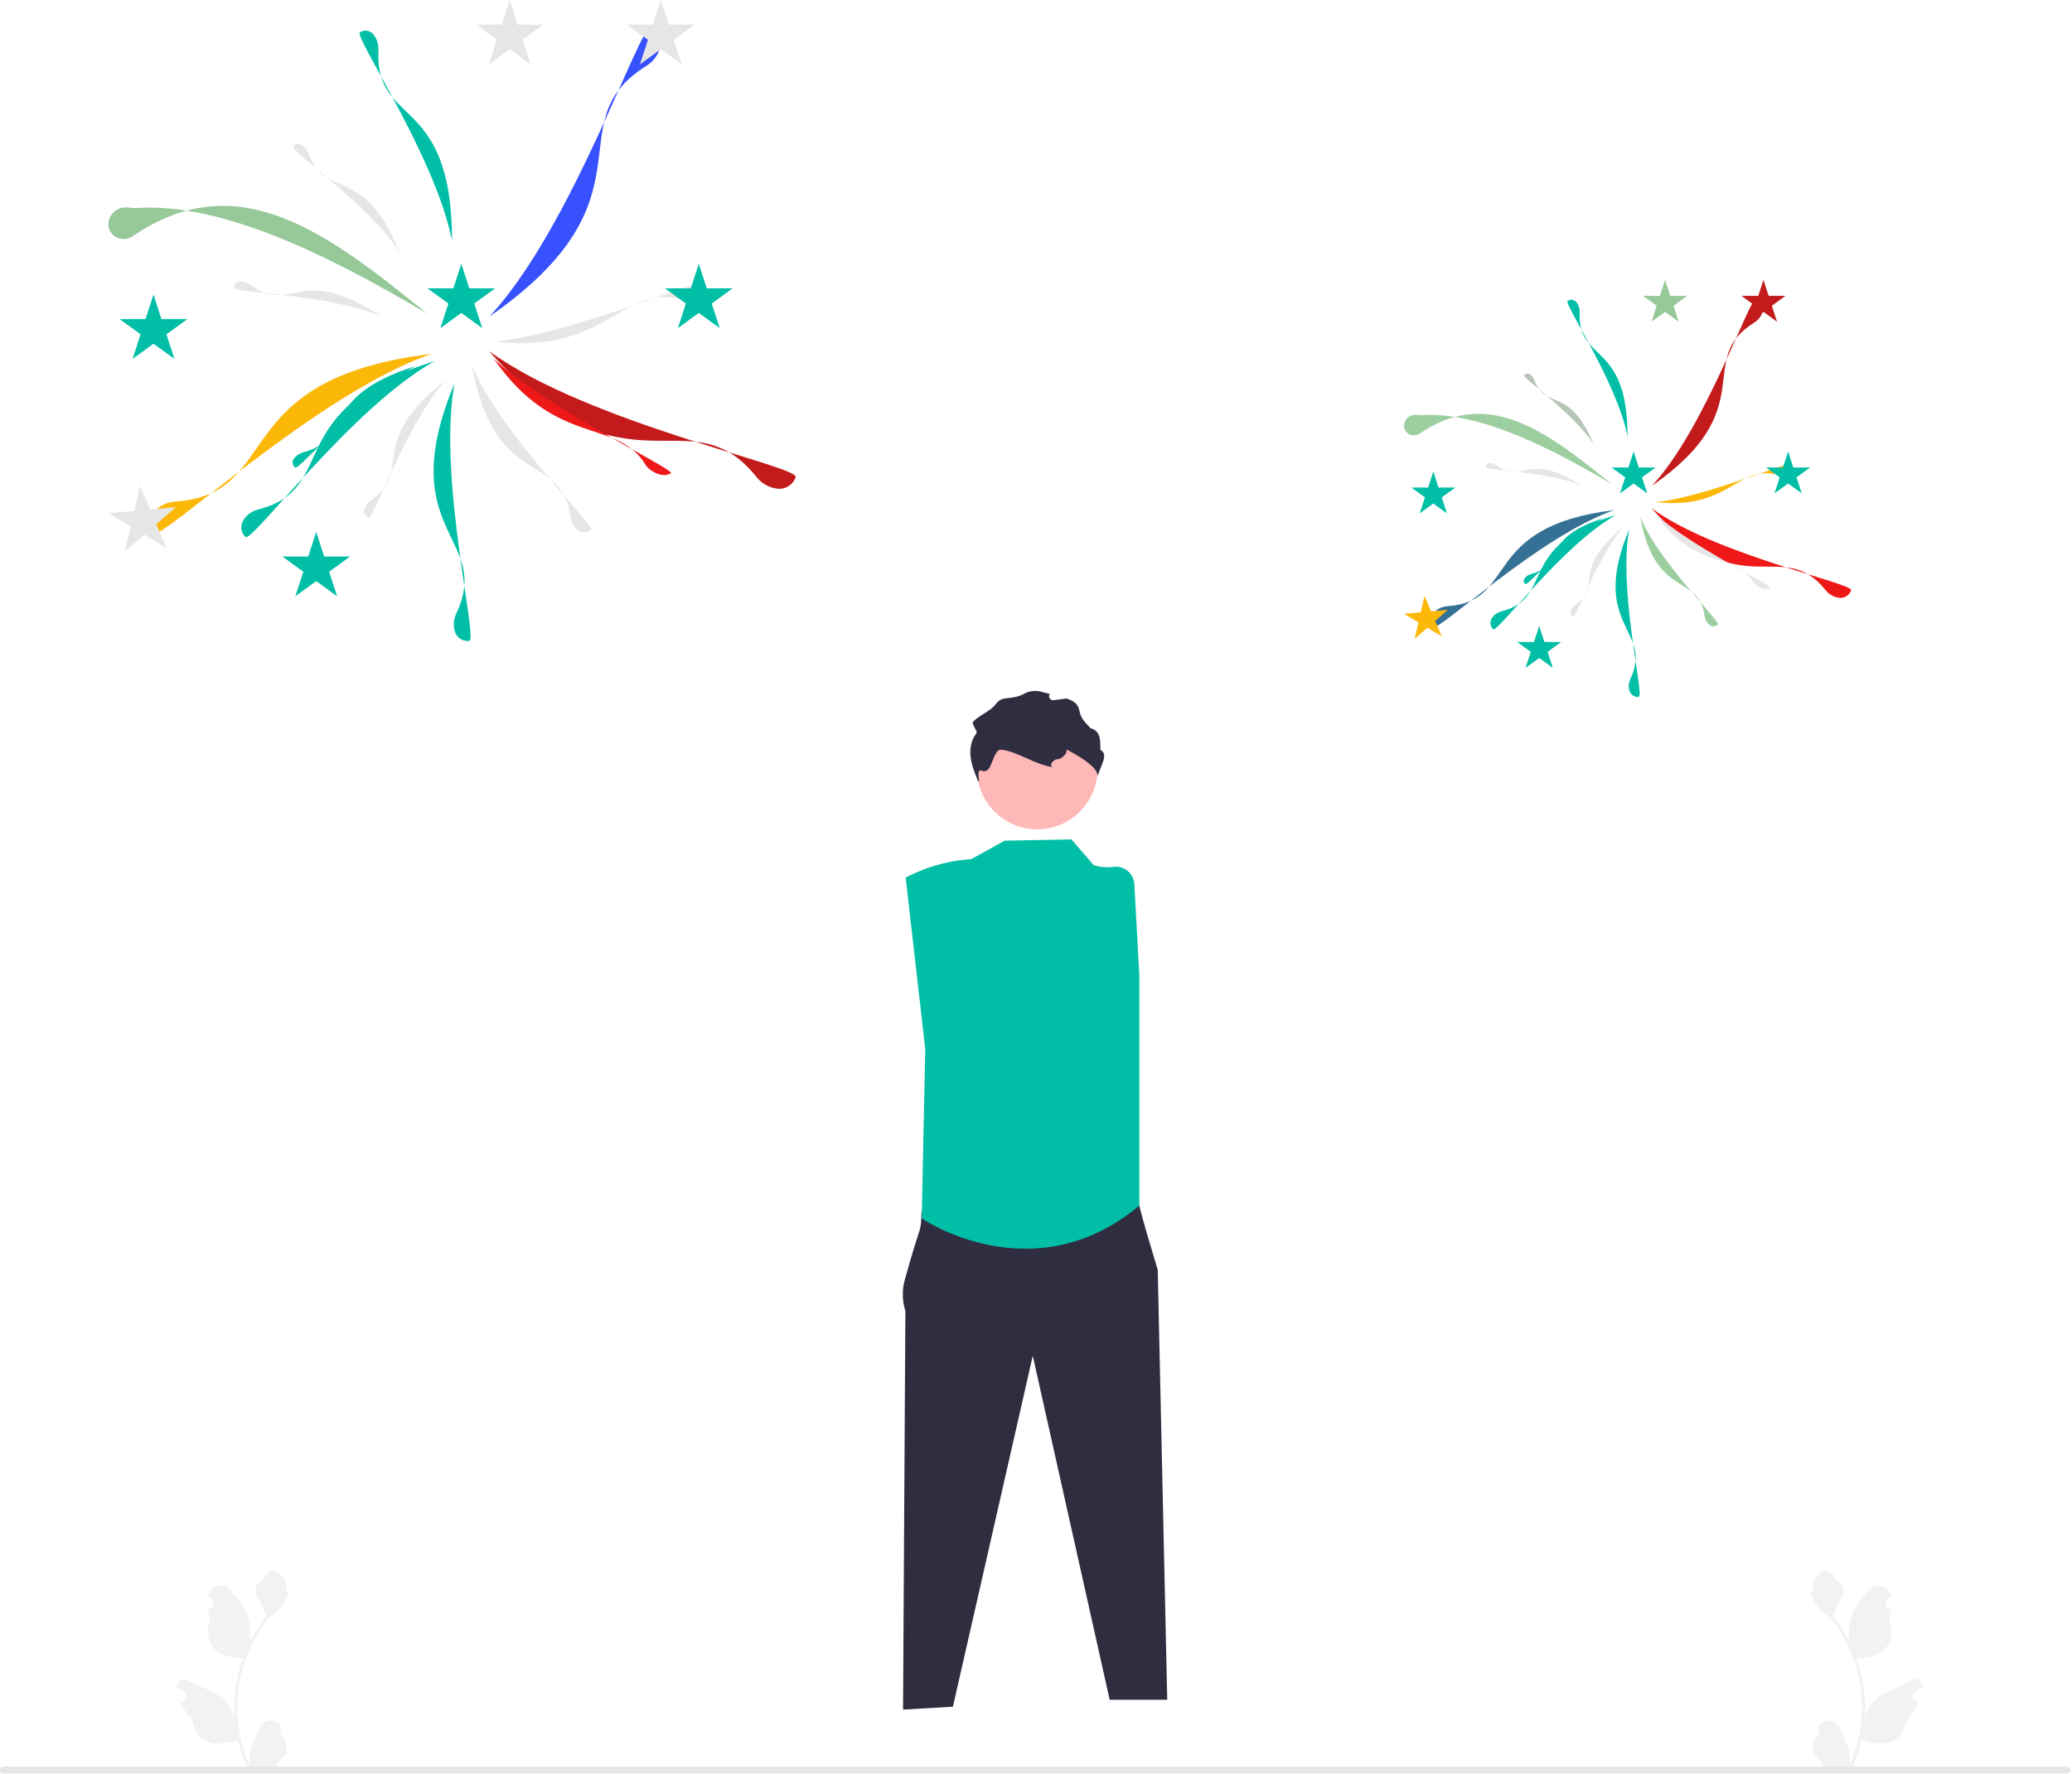 <svg width="612" height="524" viewBox="0 0 612 524" fill="none" xmlns="http://www.w3.org/2000/svg">
<g clip-path="url(#clip0_92_32)">
<path d="M84.105 513.252C82.888 513.328 82.215 511.816 83.136 510.934L83.228 510.57L83.191 510.483C81.96 507.548 77.789 507.568 76.569 510.507C75.486 513.116 74.107 515.729 73.767 518.487C73.615 519.705 73.683 520.945 73.954 522.14C71.416 516.596 70.08 510.543 70.08 504.455C70.08 502.925 70.164 501.396 70.335 499.87C70.476 498.622 70.67 497.381 70.921 496.152C72.279 489.509 75.221 483.182 79.463 477.896C81.503 476.782 83.203 475.039 84.231 472.95C84.6 472.197 84.889 471.386 85.026 470.561C84.794 470.591 84.151 467.056 84.326 466.839C84.002 466.349 83.424 466.105 83.07 465.626C81.313 463.244 78.893 463.66 77.629 466.896C74.93 468.259 74.904 470.518 76.56 472.691C77.614 474.074 77.759 475.945 78.683 477.425C78.588 477.546 78.489 477.664 78.394 477.786C76.65 480.023 75.141 482.428 73.869 484.955C74.229 482.147 73.698 478.764 72.793 476.584C71.763 474.099 69.833 472.007 68.133 469.859C66.091 467.279 61.904 468.405 61.545 471.676L61.535 471.771C61.787 471.913 62.034 472.064 62.276 472.224C63.654 473.136 63.178 475.272 61.545 475.524L61.508 475.53C61.599 476.439 61.755 477.341 61.983 478.228C59.803 486.661 64.511 489.733 71.233 489.871C71.382 489.947 71.526 490.023 71.674 490.095C70.993 492.013 70.449 493.98 70.046 495.974C69.685 497.735 69.433 499.516 69.293 501.304C69.118 503.561 69.133 505.828 69.323 508.081L69.312 508.001C68.829 505.52 67.481 503.203 65.526 501.597C62.612 499.204 58.496 498.323 55.353 496.399C53.84 495.473 51.901 496.67 52.165 498.424L52.178 498.508C52.646 498.698 53.103 498.919 53.544 499.166C53.797 499.308 54.044 499.46 54.286 499.619C55.664 500.531 55.188 502.667 53.554 502.919L53.517 502.925L53.441 502.937C54.244 504.843 55.363 506.612 56.763 508.138C58.127 515.5 63.983 516.198 70.248 514.055H70.251C70.936 517.038 71.937 519.952 73.223 522.73H83.839C83.877 522.612 83.911 522.49 83.945 522.372C82.964 522.433 81.974 522.376 81.008 522.197C81.796 521.231 82.583 520.257 83.371 519.29C83.39 519.271 83.405 519.252 83.42 519.233C83.82 518.738 84.223 518.248 84.623 517.753C84.648 516.235 84.466 514.72 84.105 513.252Z" fill="#F2F2F2"/>
<path d="M535.947 513.252C537.164 513.328 537.837 511.816 536.916 510.934L536.824 510.57L536.861 510.483C538.091 507.548 542.263 507.568 543.483 510.507C544.566 513.116 545.945 515.729 546.285 518.487C546.437 519.705 546.368 520.945 546.098 522.14C548.636 516.596 549.972 510.543 549.972 504.455C549.972 502.925 549.888 501.396 549.717 499.87C549.576 498.622 549.382 497.381 549.131 496.152C547.772 489.509 544.831 483.182 540.589 477.896C538.549 476.782 536.848 475.039 535.821 472.95C535.452 472.197 535.163 471.386 535.026 470.561C535.258 470.591 535.901 467.056 535.726 466.839C536.049 466.349 536.628 466.105 536.982 465.626C538.738 463.244 541.159 463.66 542.423 466.896C545.122 468.259 545.148 470.518 543.492 472.691C542.438 474.074 542.293 475.945 541.369 477.425C541.464 477.546 541.563 477.664 541.658 477.786C543.402 480.023 544.911 482.428 546.183 484.955C545.823 482.147 546.354 478.764 547.259 476.584C548.289 474.099 550.219 472.007 551.919 469.859C553.961 467.279 558.147 468.405 558.507 471.676L558.517 471.771C558.265 471.913 558.018 472.064 557.776 472.224C556.398 473.136 556.874 475.272 558.507 475.524L558.544 475.53C558.453 476.439 558.297 477.341 558.068 478.228C560.249 486.661 555.541 489.733 548.819 489.871C548.67 489.947 548.526 490.023 548.377 490.095C549.058 492.013 549.603 493.98 550.006 495.974C550.367 497.735 550.619 499.516 550.759 501.304C550.934 503.561 550.919 505.828 550.729 508.081L550.74 508.001C551.223 505.52 552.57 503.203 554.526 501.597C557.44 499.204 561.556 498.323 564.699 496.399C566.212 495.473 568.151 496.67 567.887 498.424L567.874 498.508C567.406 498.698 566.949 498.919 566.508 499.166C566.255 499.308 566.008 499.46 565.766 499.619C564.388 500.531 564.864 502.667 566.497 502.919L566.534 502.925L566.61 502.937C565.808 504.843 564.689 506.612 563.289 508.138C561.925 515.5 556.069 516.198 549.804 514.055H549.8C549.115 517.038 548.115 519.952 546.829 522.73H536.213C536.175 522.612 536.141 522.49 536.106 522.372C537.088 522.433 538.077 522.376 539.044 522.197C538.256 521.231 537.469 520.257 536.681 519.29C536.662 519.271 536.647 519.252 536.631 519.233C536.232 518.738 535.829 518.248 535.429 517.753C535.404 516.235 535.586 514.72 535.947 513.252Z" fill="#F2F2F2"/>
<path d="M1.018 523.953H610.474C611.036 523.953 611.492 523.497 611.492 522.934C611.492 522.372 611.036 521.916 610.474 521.916H1.018C0.456 521.916 0 522.372 0 522.934C0 523.497 0.456 523.953 1.018 523.953Z" fill="#E6E6E6"/>
<path d="M333.149 351.75L336.526 356.192C336.526 356.192 336.832 358.266 341.954 375.166L344.764 502.188H327.764L305.045 400.555L281.463 504.226L266.728 505.095L267.419 387.262C267.419 387.262 265.867 383.162 267.187 378.357C272.239 359.965 271.948 364.814 272.155 358.518C272.418 350.536 333.149 351.75 333.149 351.75Z" fill="#2F2E41"/>
<path d="M306.353 245.009C316.204 245.009 324.19 237.023 324.19 227.172C324.19 217.321 316.204 209.335 306.353 209.335C296.502 209.335 288.516 217.321 288.516 227.172C288.516 237.023 296.502 245.009 306.353 245.009Z" fill="#FEB8B8"/>
<path d="M296.763 248.365L286.893 253.82C278.658 254.416 272.753 256.607 267.505 259.249L273.292 309.987L272.239 359.965C272.239 359.965 305.058 382.448 336.528 356.191V288.283L335.051 261.278C334.878 258.129 332.094 255.686 328.967 256.1C327.182 256.336 325.126 256.29 323.026 255.59L316.493 248.009L296.763 248.365Z" fill="#00BFA6"/>
<path d="M324.19 229.538C324.86 226.138 314.521 221.189 314.54 221.195C316.144 221.707 313.62 224.648 311.972 224.301C311.972 224.301 309.549 225.533 310.869 226.593C306.319 226.203 300.24 221.879 295.69 221.489C293.86 221.329 293.151 225.742 292.001 227.172C290.261 229.362 288.516 225.007 289.16 230.809H288.9C287.95 228.519 287 226.189 286.69 223.729C286.39 221.269 286.81 218.619 288.38 216.699C288.9 216.049 286.857 213.909 287.407 213.289C289.157 211.279 292.55 210.179 294.11 208.029C296.175 205.181 298.524 207.191 302.824 204.796C303.949 204.169 305.904 203.944 307.15 204.269L310.06 205.029C309.493 205.88 310.195 207.002 311.208 206.865L315 206.349C316.43 206.809 317.79 207.489 318.43 208.799C318.82 209.579 318.89 210.489 319.19 211.309C319.74 212.819 321.04 213.909 322.08 215.129C324.876 215.943 325.026 218.033 325.026 221.538C327.631 223 324.913 226.268 324.19 229.538Z" fill="#2F2E41"/>
<path d="M32.306 64.669C33.117 62.39 35.382 61.044 37.687 61.303C38.648 61.41 39.608 61.496 40.573 61.439C64.642 60.023 94.455 73.805 126.191 92.679C97.138 69.17 70.548 48.374 39.274 69.746C37.041 71.272 33.876 70.733 32.576 68.36C32.054 67.406 31.866 66.264 32.177 65.085C32.214 64.946 32.257 64.808 32.306 64.669Z" fill="#96C899"/>
<path d="M192.839 8.282C194.823 9.547 195.639 11.953 194.978 14.097L194.903 14.339C194.241 16.492 192.797 18.301 190.885 19.491C163.516 36.53 195.204 58.335 144.551 93.531C169.079 67.284 189.254 6.502 192.319 7.992C192.496 8.077 192.669 8.174 192.839 8.282Z" fill="#3751FE"/>
<path d="M234.79 141.519C233.769 143.639 231.478 144.735 229.27 144.333L229.021 144.288C226.805 143.885 224.837 142.667 223.428 140.909C203.262 115.756 185.372 149.808 144.412 103.691C173.385 124.931 236.132 137.748 235.017 140.968C234.953 141.154 234.877 141.338 234.79 141.519Z" fill="#C31B1B"/>
<path d="M197.93 139.947C196.879 140.53 195.185 140.448 193.818 139.816L193.663 139.745C192.291 139.111 191.228 138.221 190.627 137.248C182.032 123.321 164.184 132.359 145.824 105.959C160.875 120.313 199.489 138.808 198.178 139.788C198.102 139.844 198.019 139.897 197.93 139.947Z" fill="#EE1818"/>
<path d="M206.212 84.398C205.953 85.571 204.769 86.785 203.389 87.39L203.233 87.458C201.848 88.066 200.478 88.272 199.351 88.076C183.226 85.281 178.162 104.635 146.226 100.882C166.95 99.128 206.393 82.475 206.257 84.107C206.25 84.201 206.235 84.298 206.212 84.398Z" fill="#E6E6E6"/>
<path d="M44.832 157.144C43.674 155.096 44.083 152.588 45.674 151.006L45.854 150.827C47.45 149.238 49.573 148.319 51.821 148.166C83.985 145.975 66.248 111.843 127.497 104.555C93.516 116.209 47.161 160.399 45.154 157.645C45.039 157.486 44.931 157.319 44.832 157.144Z" fill="#FCB809"/>
<path d="M174.185 156.776C172.995 157.57 171.468 157.412 170.452 156.487L170.338 156.383C169.318 155.455 168.681 154.176 168.502 152.791C165.933 132.97 146.049 145.235 139.28 107.61C147.623 128.197 176.057 155.212 174.474 156.558C174.383 156.635 174.287 156.708 174.185 156.776Z" fill="#E6E6E6"/>
<path d="M138.161 189.377C136.338 189.392 134.804 188.167 134.344 186.486L134.292 186.296C133.83 184.609 134.021 182.815 134.775 181.227C145.572 158.49 115.797 157.684 134.255 113.212C129.144 140.759 141.243 189.02 138.621 189.347C138.47 189.366 138.316 189.376 138.161 189.377Z" fill="#00BFA6"/>
<path d="M72.195 158.306C71.021 156.912 70.986 154.949 71.988 153.522L72.101 153.361C73.105 151.929 74.608 150.932 76.313 150.499C100.709 144.309 82.336 120.865 128.358 106.71C103.884 120.348 74.437 160.452 72.513 158.641C72.402 158.537 72.296 158.425 72.195 158.306Z" fill="#00BFA6"/>
<path d="M86.998 137.952C86.255 137.258 86.235 136.214 86.871 135.413L86.943 135.323C87.582 134.519 88.535 133.925 89.616 133.625C105.086 129.321 93.468 117.596 122.653 108.158C107.126 116.43 88.416 139.002 87.198 138.117C87.128 138.066 87.061 138.011 86.998 137.952Z" fill="#00BFA6"/>
<path d="M108.632 152.785C107.693 152.396 107.307 151.426 107.622 150.453L107.657 150.343C107.972 149.366 108.656 148.475 109.563 147.814C122.533 138.348 107.536 131.454 131.542 112.361C119.913 125.563 110.329 153.27 108.878 152.869C108.794 152.846 108.712 152.818 108.632 152.785Z" fill="#E6E6E6"/>
<path d="M45.34 87.024L47.699 94.285H55.334L49.157 98.772L51.517 106.033L45.34 101.546L39.164 106.033L41.523 98.772L35.346 94.285H42.981L45.34 87.024Z" fill="#00BFA6"/>
<path d="M150.548 0L152.907 7.261H160.542L154.365 11.748L156.725 19.009L150.548 14.522L144.372 19.009L146.731 11.748L140.554 7.261H148.189L150.548 0Z" fill="#E6E6E6"/>
<path d="M206.399 77.932L208.758 85.193H216.393L210.217 89.68L212.576 96.941L206.399 92.454L200.223 96.941L202.582 89.68L196.406 85.193H204.04L206.399 77.932Z" fill="#00BFA6"/>
<path d="M93.398 157.162L95.757 164.423H103.392L97.215 168.911L99.575 176.172L93.398 171.684L87.222 176.172L89.581 168.911L83.404 164.423H91.039L93.398 157.162Z" fill="#00BFA6"/>
<path d="M136.261 77.932L138.62 85.193H146.254L140.078 89.68L142.437 96.941L136.261 92.454L130.084 96.941L132.443 89.68L126.267 85.193H133.901L136.261 77.932Z" fill="#00BFA6"/>
<path d="M195.204 0L197.563 7.261H205.197L199.021 11.748L201.38 19.009L195.204 14.522L189.027 19.009L191.386 11.748L185.21 7.261H192.844L195.204 0Z" fill="#E6E6E6"/>
<path d="M41.339 143.502L44.331 150.526L51.935 149.851L46.18 154.867L49.171 161.891L42.623 157.967L36.867 162.983L38.575 155.542L32.026 151.618L39.631 150.943L41.339 143.502Z" fill="#E6E6E6"/>
<path d="M106.65 9.354C108.027 8.676 109.575 9.133 110.451 10.362L110.55 10.5C111.43 11.733 111.848 13.292 111.775 14.887C110.725 37.711 133.553 27.509 133.516 71.181C128.745 46.438 104.424 10.776 106.31 9.547C106.419 9.477 106.532 9.412 106.65 9.354Z" fill="#00BFA6"/>
<path d="M86.741 43.185C87.351 42.423 88.353 42.318 89.171 42.856L89.263 42.917C90.085 43.456 90.727 44.313 91.098 45.314C96.407 59.643 106.794 47.648 118.078 74.572C108.95 60.516 85.839 44.618 86.597 43.389C86.641 43.319 86.689 43.251 86.741 43.185Z" fill="#E6E6E6"/>
<path d="M69.168 84.835C69.252 83.863 70.026 83.218 71.005 83.211L71.116 83.21C72.098 83.202 73.108 83.556 73.973 84.182C86.353 93.141 88.318 77.395 112.666 93.501C97.264 86.893 69.215 86.528 69.162 85.085C69.159 85.002 69.161 84.919 69.168 84.835Z" fill="#E6E6E6"/>
<path d="M414.878 124.763C415.406 123.28 416.879 122.404 418.379 122.573C419.004 122.643 419.629 122.698 420.257 122.661C435.917 121.74 455.314 130.707 475.963 142.987C457.06 127.692 439.76 114.161 419.412 128.066C417.958 129.059 415.899 128.708 415.054 127.164C414.714 126.544 414.591 125.801 414.794 125.034C414.818 124.943 414.846 124.853 414.878 124.763Z" fill="#229129" fill-opacity="0.447"/>
<path d="M519.327 88.076C520.618 88.899 521.149 90.464 520.719 91.859L520.67 92.016C520.239 93.417 519.3 94.594 518.055 95.368C500.248 106.454 520.865 120.642 487.909 143.542C503.868 126.464 516.994 86.917 518.989 87.886C519.104 87.942 519.216 88.005 519.327 88.076Z" fill="#C31B1B"/>
<path d="M546.622 174.764C545.958 176.144 544.467 176.857 543.03 176.595L542.868 176.566C541.426 176.304 540.146 175.511 539.23 174.368C526.108 158.002 514.469 180.158 487.818 150.152C506.669 163.972 547.495 172.311 546.769 174.406C546.728 174.527 546.679 174.646 546.622 174.764Z" fill="#EE1818"/>
<path d="M522.639 173.742C521.956 174.121 520.853 174.068 519.964 173.657L519.863 173.61C518.97 173.198 518.279 172.619 517.888 171.986C512.295 162.924 500.683 168.804 488.737 151.628C498.53 160.967 523.654 173 522.8 173.638C522.751 173.675 522.697 173.709 522.639 173.742Z" fill="#E6E6E6"/>
<path d="M528.028 137.6C527.859 138.363 527.089 139.153 526.191 139.546L526.09 139.591C525.189 139.986 524.297 140.12 523.564 139.993C513.072 138.174 509.777 150.766 488.998 148.325C502.482 147.183 528.146 136.348 528.057 137.41C528.052 137.471 528.043 137.534 528.028 137.6Z" fill="#FCB809"/>
<path d="M423.028 184.931C422.275 183.598 422.541 181.967 423.576 180.937L423.693 180.821C424.731 179.786 426.113 179.189 427.575 179.089C448.503 177.663 436.962 155.456 476.813 150.714C454.703 158.297 424.543 187.049 423.238 185.257C423.162 185.153 423.092 185.045 423.028 184.931Z" fill="#357095"/>
<path d="M507.19 184.691C506.416 185.208 505.422 185.105 504.761 184.503L504.687 184.435C504.023 183.832 503.609 182.999 503.492 182.098C501.821 169.202 488.883 177.182 484.479 152.702C489.907 166.097 508.407 183.674 507.378 184.549C507.319 184.6 507.256 184.647 507.19 184.691Z" fill="#229129" fill-opacity="0.443"/>
<path d="M483.751 205.903C482.565 205.913 481.567 205.115 481.268 204.021L481.234 203.898C480.933 202.8 481.058 201.633 481.548 200.6C488.573 185.807 469.2 185.282 481.21 156.347C477.885 174.27 485.757 205.671 484.051 205.883C483.952 205.895 483.852 205.902 483.751 205.903Z" fill="#00BFA6"/>
<path d="M440.832 185.687C440.068 184.78 440.045 183.502 440.696 182.574L440.77 182.469C441.423 181.537 442.401 180.889 443.51 180.607C459.384 176.58 447.429 161.326 477.373 152.116C461.449 160.99 442.29 187.083 441.038 185.905C440.966 185.837 440.897 185.764 440.832 185.687Z" fill="#00BFA6"/>
<path d="M450.462 172.444C449.979 171.992 449.966 171.313 450.38 170.792L450.427 170.733C450.842 170.21 451.463 169.824 452.166 169.628C462.231 166.828 454.672 159.199 473.661 153.058C463.558 158.441 451.385 173.127 450.593 172.551C450.547 172.518 450.504 172.482 450.462 172.444Z" fill="#00BFA6"/>
<path d="M464.538 182.095C463.928 181.842 463.677 181.21 463.881 180.577L463.904 180.506C464.109 179.87 464.554 179.29 465.144 178.86C473.583 172.701 463.825 168.215 479.445 155.793C471.878 164.383 465.643 182.41 464.699 182.149C464.644 182.134 464.591 182.116 464.538 182.095Z" fill="#E6E6E6"/>
<path d="M423.358 139.308L424.893 144.032H429.861L425.842 146.952L427.377 151.676L423.358 148.756L419.34 151.676L420.875 146.952L416.856 144.032H421.824L423.358 139.308Z" fill="#00BFA6"/>
<path d="M491.811 82.687L493.346 87.411H498.313L494.295 90.331L495.83 95.055L491.811 92.135L487.792 95.055L489.327 90.331L485.309 87.411H490.276L491.811 82.687Z" fill="#96C899"/>
<path d="M528.15 133.392L529.685 138.116H534.652L530.633 141.036L532.168 145.76L528.15 142.841L524.131 145.76L525.666 141.036L521.647 138.116H526.615L528.15 133.392Z" fill="#00BFA6"/>
<path d="M454.627 184.943L456.162 189.667H461.129L457.11 192.587L458.645 197.311L454.627 194.391L450.608 197.311L452.143 192.587L448.125 189.667H453.092L454.627 184.943Z" fill="#00BFA6"/>
<path d="M482.515 133.392L484.05 138.116H489.017L484.999 141.036L486.534 145.76L482.515 142.841L478.496 145.76L480.031 141.036L476.013 138.116H480.98L482.515 133.392Z" fill="#00BFA6"/>
<path d="M520.865 82.687L522.4 87.411H527.368L523.349 90.331L524.884 95.055L520.865 92.135L516.847 95.055L518.382 90.331L514.363 87.411H519.33L520.865 82.687Z" fill="#C31B1B"/>
<path d="M420.755 176.055L422.702 180.625L427.649 180.186L423.905 183.449L425.851 188.019L421.59 185.466L417.845 188.73L418.957 183.888L414.696 181.335L419.644 180.896L420.755 176.055Z" fill="#FCB809"/>
<path d="M463.249 88.773C464.145 88.332 465.152 88.629 465.722 89.428L465.786 89.519C466.359 90.32 466.631 91.335 466.583 92.373C465.9 107.223 480.753 100.585 480.729 129C477.625 112.901 461.801 89.698 463.028 88.899C463.099 88.853 463.172 88.811 463.249 88.773Z" fill="#00BFA6"/>
<path d="M450.295 110.785C450.692 110.289 451.344 110.221 451.877 110.571L451.937 110.61C452.471 110.961 452.889 111.518 453.13 112.17C456.584 121.493 463.343 113.688 470.684 131.206C464.746 122.061 449.709 111.717 450.202 110.918C450.23 110.872 450.261 110.827 450.295 110.785Z" fill="#245122" fill-opacity="0.329"/>
<path d="M438.862 137.884C438.916 137.251 439.42 136.832 440.057 136.827L440.129 136.826C440.768 136.821 441.426 137.052 441.988 137.459C450.043 143.288 451.321 133.043 467.163 143.522C457.142 139.222 438.893 138.985 438.858 138.046C438.856 137.992 438.857 137.938 438.862 137.884Z" fill="#E6E6E6"/>
</g>
<defs>
<clipPath id="clip0_92_32">
<rect width="611.492" height="523.953" fill="white"/>
</clipPath>
</defs>
</svg>
